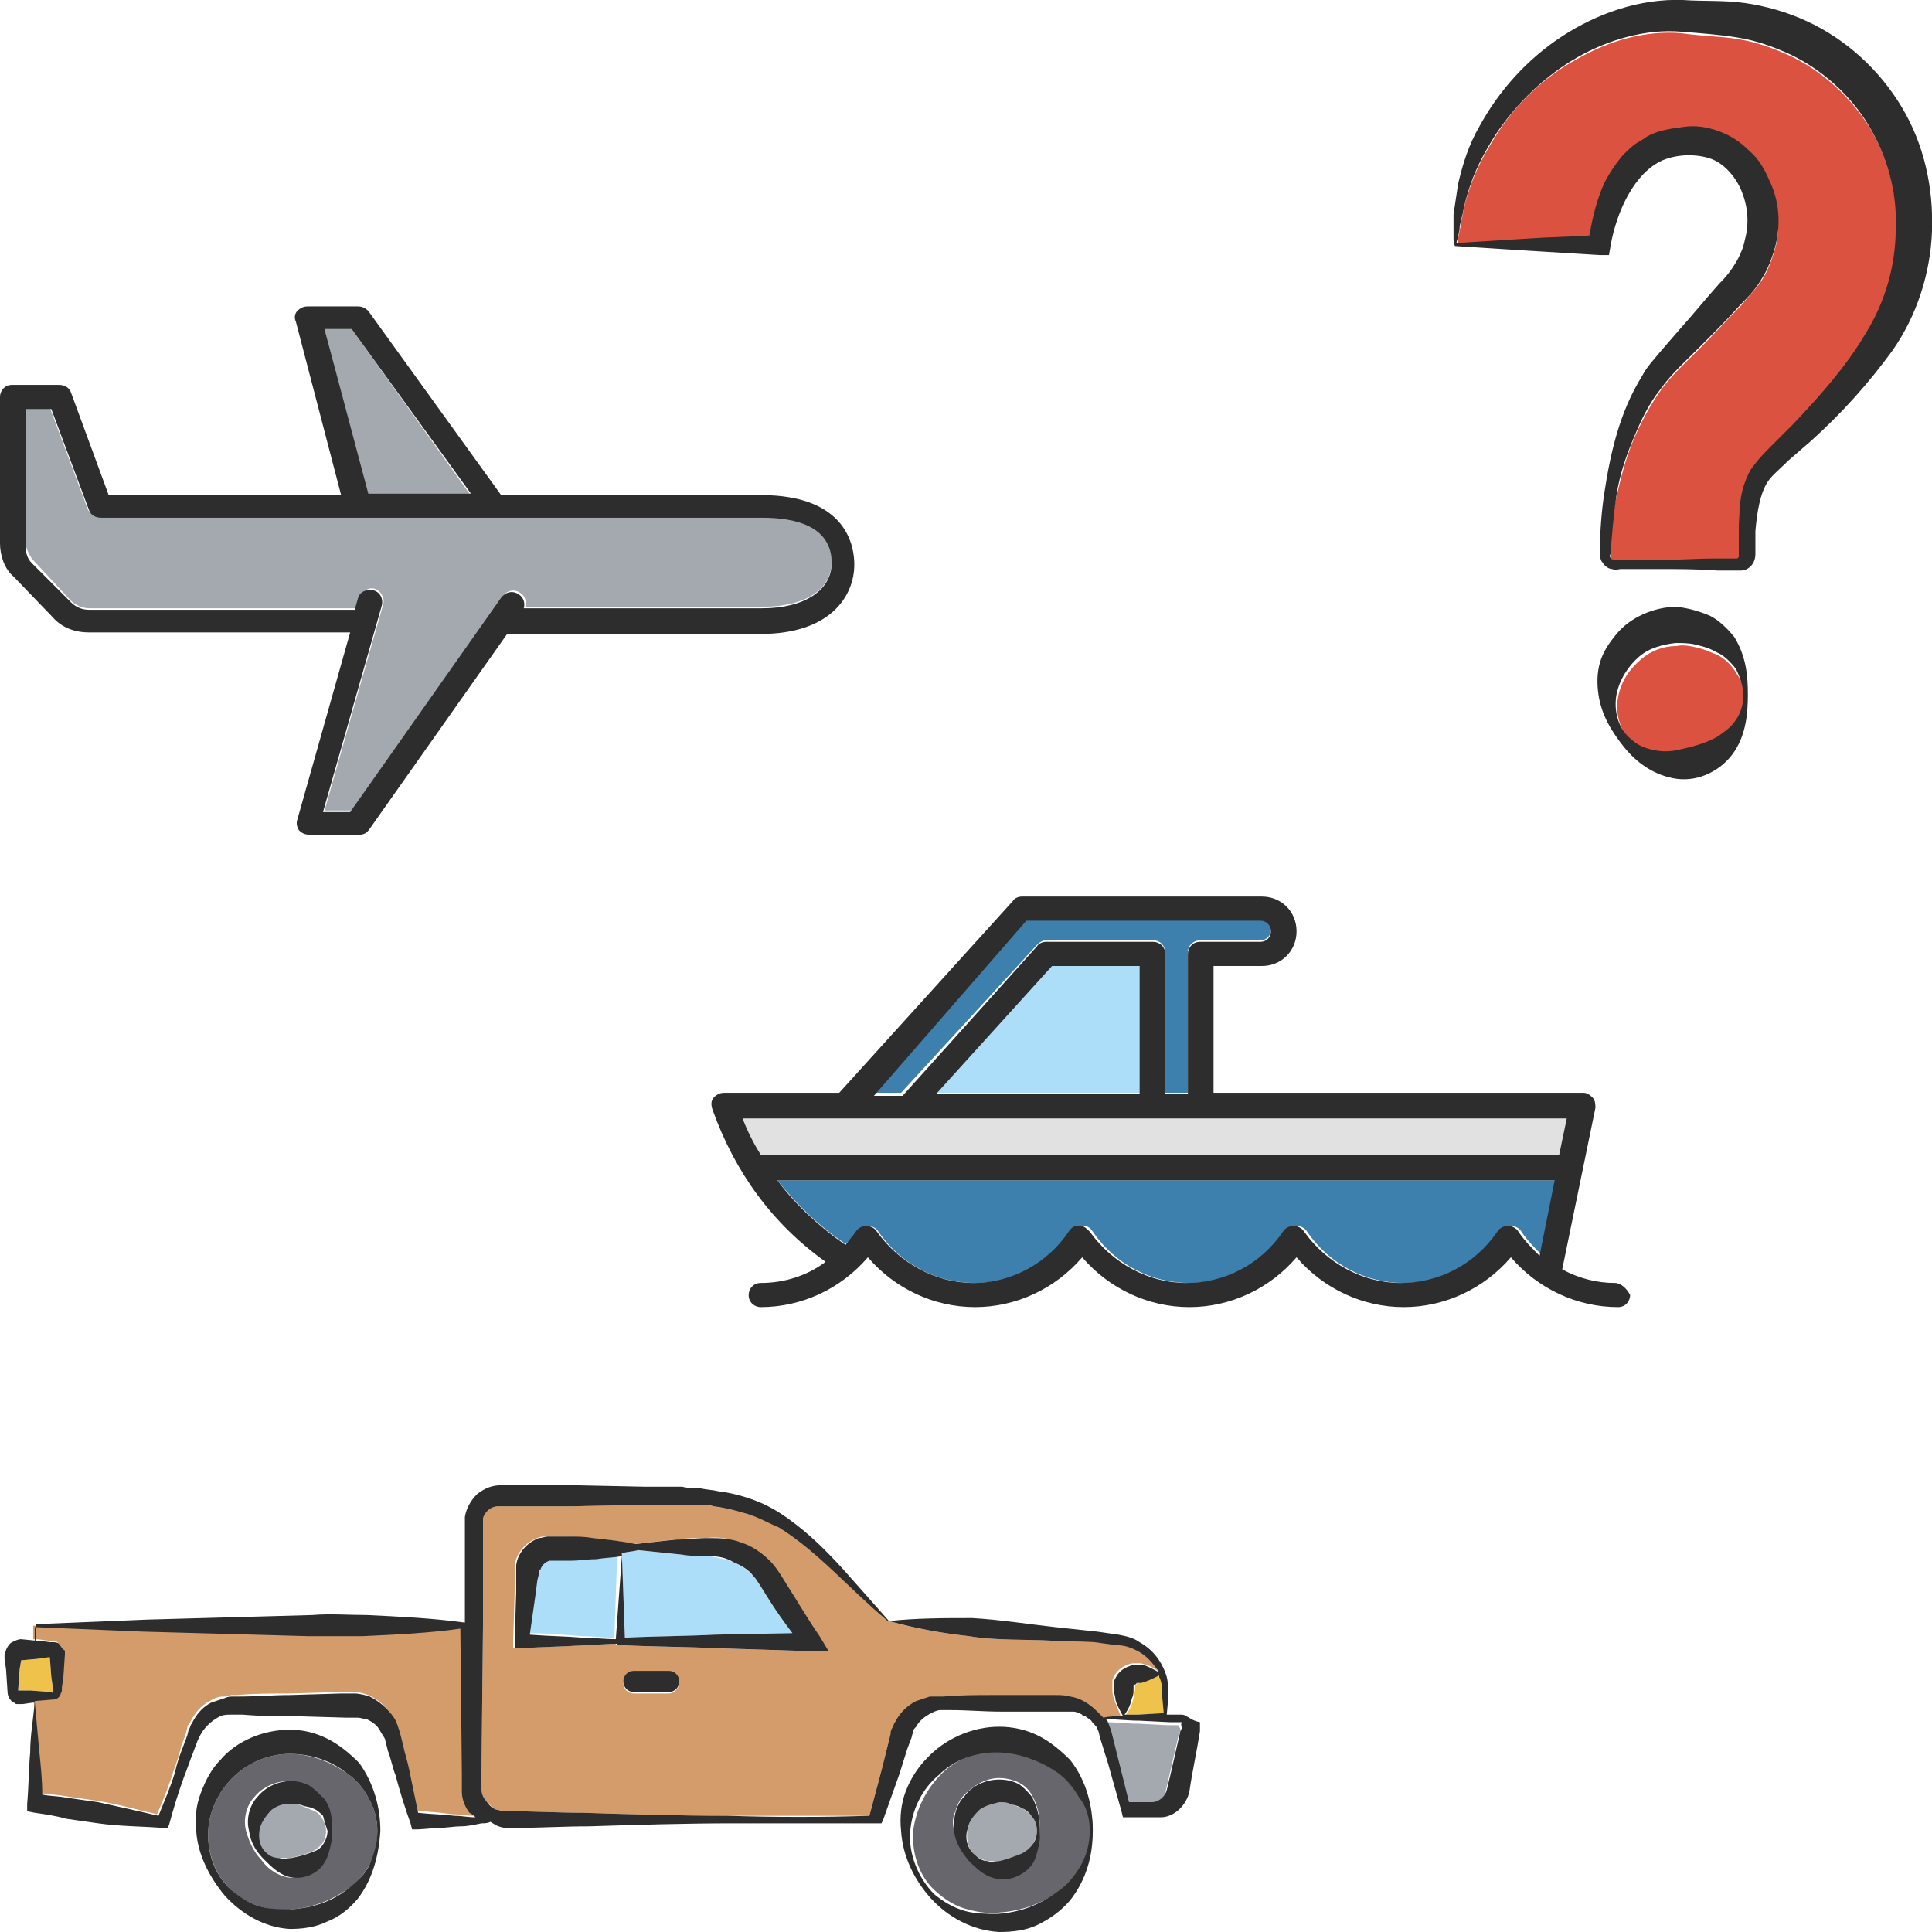 <?xml version="1.0" encoding="utf-8"?>
<!-- Generator: Adobe Illustrator 24.1.2, SVG Export Plug-In . SVG Version: 6.00 Build 0)  -->
<svg version="1.1" id="Layer_1" xmlns="http://www.w3.org/2000/svg" xmlns:xlink="http://www.w3.org/1999/xlink" x="0px" y="0px"
	 viewBox="0 0 128 128" style="enable-background:new 0 0 128 128;" xml:space="preserve">
<style type="text/css">
	.st0{fill:#EFC24C;}
	.st1{fill:#DB5240;}
	.st2{fill:#D39C6A;}
	.st3{fill:#A3A9AE;}
	.st4{fill:#ACDEF9;}
	.st5{fill:#67666D;}
	.st6{fill:#E1E1E1;}
	.st7{fill:#3E80AD;}
	.st8{fill:#2D2D2D;}
</style>
<g>
	<path class="st0" d="M3.5,112.1l0-0.3l-0.1-0.7l-0.1-1.3l-0.1,0l-0.7,0.1L1.4,110l-0.1,0.6L1.2,112l0,0L2,112L3.5,112.1
		C3.5,112.2,3.5,112.2,3.5,112.1z"/>
	<path class="st1" d="M1,112L1,112L1,112L1,112C1.1,112,1.1,112,1,112L1,112z"/>
	<path class="st1" d="M3.3,109.6L3.3,109.6C3.3,109.6,3.3,109.6,3.3,109.6C3.3,109.6,3.3,109.6,3.3,109.6
		C3.3,109.6,3.3,109.6,3.3,109.6L3.3,109.6z"/>
	<path class="st1" d="M1.4,109.6L1.4,109.6C1.4,109.6,1.4,109.6,1.4,109.6C1.4,109.5,1.4,109.6,1.4,109.6z"/>
	<path class="st2" d="M30.7,118.6c0-0.3,0-0.4,0-0.6l0-0.6l-0.1-9.6c-2.2,0.3-4.4,0.4-6.5,0.5c-1.2,0-2.4,0.1-3.6,0l-3.6-0.1
		L9.4,108l-7.2-0.3l0,0.9l0.3,0l0.7,0.1l0.2,0c0.1,0,0.3,0,0.4,0.1c0.1,0.1,0.2,0.2,0.3,0.4c0,0.1,0.1,0.1,0.1,0.2c0,0,0,0.1,0,0.1
		l0,0l-0.1,1.5l-0.1,0.7l0,0.2c0,0,0,0.2-0.1,0.3c-0.1,0.2-0.3,0.3-0.5,0.3l-1.2,0.1c0.2,1.1,0.3,2.2,0.3,3.3c0.1,1,0.1,1.9,0.2,2.9
		c0.6,0.1,1.1,0.1,1.6,0.2c0.7,0.1,1.4,0.2,2.1,0.3c1.3,0.2,2.7,0.6,4,0.9c0.4-0.9,0.8-1.9,1.1-2.9c0.2-0.5,0.4-1.1,0.5-1.6l0.3-0.8
		l0.1-0.4c0-0.1,0.1-0.3,0.2-0.4c0.3-0.6,0.7-1.1,1.3-1.4c0.3-0.2,0.6-0.3,0.9-0.3c0.2,0,0.3,0,0.5-0.1l0.4,0
		c1.1-0.1,2.2-0.1,3.4-0.1l3.4-0.1l0.4,0l0.2,0l0.3,0c0.4,0,0.7,0.1,1,0.2c0.7,0.3,1.2,0.8,1.6,1.4c0.2,0.3,0.3,0.7,0.4,1l0.2,0.8
		c0.1,0.5,0.3,1.1,0.4,1.6c0.2,1,0.4,1.9,0.6,2.9c0.8,0,1.6,0.1,2.4,0.2c0.5,0,0.9,0.1,1.4,0.1c0,0,0,0,0.1,0
		c-0.1-0.1-0.3-0.3-0.4-0.4C30.9,119.6,30.7,119.1,30.7,118.6z"/>
	<path class="st3" d="M4.7,39.8c0.3,0.3,0.8,0.5,1.2,0.5h17.7l0.2-0.7c0.1-0.4,0.6-0.7,1-0.6c0.4,0.1,0.7,0.6,0.6,1l-3.9,13.7h1.8
		l10-14.2c0.3-0.4,0.8-0.5,1.2-0.2c0.3,0.2,0.4,0.6,0.3,0.9h15.7c2.8,0,4.6-1.1,4.6-3c0-2.5-2.5-3-4.6-3H6.6c-0.3,0-0.7-0.2-0.8-0.5
		l-2.5-6.7H1.7v8.9c0,0.4,0.2,0.8,0.4,1.1L4.7,39.8z"/>
	<polygon class="st3" points="31.1,32.7 23.3,21.8 21.5,21.8 24.3,32.7 	"/>
	<path class="st3" d="M67.7,119.8c-0.3-0.1-0.5-0.2-0.8-0.3c-0.2-0.1-0.5-0.1-0.7-0.1c-0.5,0-0.9,0.1-1.3,0.5
		c-0.4,0.3-0.7,0.8-0.8,1.3c-0.1,0.6,0,1.3,0.5,1.7c0.2,0.2,0.5,0.3,0.8,0.4c0.3,0,0.6,0,0.8,0c0.5-0.1,1-0.2,1.5-0.5
		c0.3-0.1,0.5-0.3,0.7-0.6c0.2-0.3,0.3-0.6,0.3-0.9c0-0.3-0.1-0.7-0.3-0.9C68.2,120.1,67.9,119.9,67.7,119.8z"/>
	<path class="st0" d="M75.5,111.5L75.5,111.5l-0.1,0c0,0-0.1,0-0.1,0.1c0,0-0.1,0.1-0.1,0.1c0,0,0,0,0,0.1c0,0,0,0,0,0
		c0,0,0,0,0,0.1c0,0.2-0.1,0.4-0.1,0.6c-0.1,0.4-0.2,0.7-0.5,1.1c0.3,0,0.6,0,0.9,0l1.7-0.1l-0.1-1.1c0-0.5-0.1-0.9-0.2-1.3
		c0-0.1,0-0.1-0.1-0.2c-0.4,0.3-0.8,0.4-1.2,0.5L75.5,111.5z"/>
	<path class="st4" d="M37.7,103.3c-0.3,0-0.6,0-0.8,0l-0.2,0l-0.2,0c-0.1,0-0.1,0-0.2,0c-0.3,0.1-0.5,0.3-0.6,0.6c0,0,0,0.2-0.1,0.3
		l-0.1,0.4l-0.1,0.8l-0.4,2.8c1.2,0,2.3,0.1,3.5,0.2c0.7,0,1.5,0.1,2.2,0.1l0.2-5.7c-0.6,0.1-1.1,0.1-1.7,0.2
		C38.8,103.2,38.3,103.2,37.7,103.3z"/>
	<path class="st3" d="M19.9,119.6c-0.2-0.1-0.5-0.1-0.7-0.1c-0.4,0-0.9,0.1-1.3,0.4c-0.4,0.3-0.7,0.7-0.8,1.3
		c-0.1,0.5,0,1.2,0.5,1.6c0.2,0.2,0.5,0.3,0.8,0.3c0.3,0,0.6,0,0.8,0c0.5-0.1,0.9-0.2,1.4-0.4c0.3-0.1,0.5-0.3,0.7-0.5
		c0.2-0.2,0.3-0.6,0.3-0.9c0-0.3-0.1-0.6-0.3-0.9c-0.2-0.3-0.4-0.4-0.7-0.5C20.4,119.8,20.1,119.7,19.9,119.6z"/>
	<path class="st5" d="M70.2,117.3c-1.2-0.9-2.6-1.4-4-1.3c-1.4,0-2.8,0.5-3.8,1.5c-1,1-1.7,2.3-1.9,3.8c-0.1,1.5,0.4,3.1,1.6,4.1
		c0.6,0.5,1.2,0.9,2,1.1c0.7,0.2,1.5,0.3,2.2,0.2c1.4-0.1,2.8-0.6,4-1.5c0.6-0.5,1.1-1,1.5-1.7c0.4-0.7,0.6-1.5,0.6-2.3
		c0-0.8-0.2-1.6-0.6-2.3C71.3,118.3,70.8,117.8,70.2,117.3z M68.8,122.3c-0.1,0.4-0.2,0.8-0.4,1.1c-0.4,0.7-1.3,1.1-2.2,1
		c-0.9-0.1-1.5-0.7-2-1.2c-0.5-0.6-0.9-1.2-1-2c-0.1-0.4-0.1-0.8,0.1-1.2c0.1-0.4,0.3-0.8,0.6-1.1c0.6-0.6,1.4-1.1,2.3-1.1
		c0.4,0,0.9,0.1,1.3,0.3c0.4,0.2,0.7,0.5,0.9,0.9c0.4,0.7,0.5,1.5,0.5,2.2C68.9,121.6,68.8,122,68.8,122.3z"/>
	<path class="st5" d="M23,117.5c-1.1-0.8-2.5-1.3-3.8-1.3c-1.3,0-2.6,0.5-3.6,1.4c-1,0.9-1.7,2.2-1.8,3.6c-0.1,1.4,0.4,3,1.5,4
		c0.5,0.5,1.2,0.9,1.9,1.1c0.7,0.2,1.4,0.3,2.1,0.2c1.4-0.1,2.7-0.6,3.8-1.4c0.6-0.4,1.1-1,1.4-1.6c0.4-0.7,0.5-1.4,0.5-2.2
		c0-0.8-0.2-1.5-0.6-2.2C24.1,118.5,23.6,117.9,23,117.5z M21.7,122.3c-0.1,0.4-0.2,0.7-0.4,1.1c-0.4,0.7-1.3,1.1-2.1,1
		c-0.8-0.1-1.5-0.6-1.9-1.2c-0.5-0.5-0.8-1.2-1-1.9c-0.1-0.4-0.1-0.8,0-1.2c0.1-0.4,0.3-0.8,0.6-1.1c0.5-0.6,1.4-1,2.2-1
		c0.4,0,0.9,0.1,1.2,0.3c0.4,0.2,0.7,0.5,0.9,0.8c0.4,0.7,0.5,1.4,0.5,2.1C21.8,121.6,21.8,122,21.7,122.3z"/>
	<path class="st6" d="M49.2,74.1c0.3,0.9,0.8,1.7,1.2,2.4h52.9l0.5-2.4H49.2z"/>
	<polygon class="st4" points="75.5,72.4 75.5,64 69.6,64 62,72.4 	"/>
	<path class="st4" d="M50.4,105.1c-0.2-0.3-0.3-0.5-0.5-0.7c-0.4-0.4-0.8-0.7-1.3-0.9c-0.5-0.2-1-0.3-1.6-0.4
		c-0.6,0-1.2-0.1-1.8-0.1l-2.9-0.3c-0.4,0.1-0.7,0.1-1.1,0.2l0.2,5.6c2-0.1,4-0.1,6-0.2l5.1-0.1c-0.5-0.8-1-1.5-1.6-2.3L50.4,105.1z
		"/>
	<path class="st1" d="M118.6,3.7c-1.1-0.5-2.2-0.9-3.4-1.1c-1.1-0.2-2.5-0.2-3.8-0.4c-2.4-0.2-4.8,0.5-6.9,1.7
		c-2.2,1.2-4.1,3-5.4,5.1c-0.7,1.1-1.3,2.2-1.7,3.4c-0.2,0.6-0.4,1.2-0.5,1.9c-0.1,0.3-0.1,0.6-0.2,1l-0.1,0.5c0,0.1,0,0.2-0.1,0.4
		l4.8-0.3c1.4-0.1,2.7-0.2,4-0.2c0.2-1.2,0.5-2.4,1-3.5c0.3-0.7,0.7-1.3,1.2-1.8c0.3-0.3,0.5-0.6,0.9-0.8l0.5-0.3
		c0.2-0.1,0.3-0.2,0.5-0.3c0.7-0.3,1.5-0.5,2.2-0.5c0.8-0.1,1.6,0,2.3,0.3c0.8,0.3,1.5,0.7,2,1.3c0.6,0.6,1,1.2,1.3,1.9
		c0.6,1.4,0.8,3.1,0.4,4.5c-0.2,0.7-0.5,1.5-0.9,2.1c-0.4,0.6-1,1.2-1.4,1.7c-0.9,0.9-1.8,1.9-2.7,2.8c-0.9,0.9-1.9,1.8-2.6,2.8
		c-0.7,1-1.3,2.1-1.8,3.3c-0.5,1.2-0.8,2.4-1.1,3.7c-0.3,1.3-0.4,2.6-0.4,3.9c0,0.2,0.1,0.3,0.2,0.4c0,0,0.2,0,0.4,0l0.5,0l2,0
		c1.3,0,2.6,0,3.9-0.1l1,0c0.1,0,0.4,0,0.4,0c0.1,0,0.1,0,0.1-0.1c0,0,0-0.1,0-0.1l0-0.5c0-0.3,0-0.7,0-1c0-1.4,0-2.8,0.8-4.2
		c0.4-0.7,0.9-1.1,1.4-1.6l1.4-1.4c1.8-1.9,3.5-3.8,4.8-6c1.3-2.1,2-4.4,2.1-6.9c0-2.4-0.6-4.8-1.8-6.8
		C122.6,6.4,120.7,4.7,118.6,3.7z"/>
	<path class="st1" d="M113.8,43.4c-0.5-0.2-0.9-0.4-1.4-0.5c-0.4-0.1-0.9-0.2-1.3-0.1c-0.9,0-1.7,0.3-2.4,0.9
		c-0.7,0.6-1.3,1.4-1.5,2.5c-0.2,1,0.1,2.3,1,3c0.4,0.4,0.9,0.6,1.5,0.7c0.5,0.1,1,0,1.5,0c0.9-0.2,1.8-0.4,2.7-0.9
		c0.5-0.2,0.9-0.6,1.2-1.1c0.3-0.5,0.5-1.1,0.5-1.6c0-0.6-0.2-1.2-0.5-1.6C114.7,44,114.2,43.6,113.8,43.4z"/>
	<path class="st7" d="M56,82.4C56,82.4,56,82.5,56,82.4c0.3-0.2,0.6-0.5,0.8-0.8c0.3-0.5,1.1-0.5,1.4,0c1.5,2.2,3.9,3.4,6.4,3.4
		c2.5,0,4.9-1.3,6.4-3.4c0.2-0.2,0.4-0.4,0.7-0.4c0.3,0,0.5,0.1,0.7,0.4c1.5,2.2,3.9,3.4,6.4,3.4c2.5,0,4.9-1.3,6.4-3.4
		c0.3-0.5,1.1-0.5,1.4,0c1.5,2.2,3.9,3.4,6.4,3.4c2.5,0,4.9-1.3,6.4-3.4c0.3-0.5,1.1-0.5,1.4,0c0.4,0.6,0.9,1.1,1.4,1.6l1-5H51.5
		C52.8,79.8,54.2,81.2,56,82.4z"/>
	<path class="st7" d="M68.7,62.6c0.2-0.2,0.4-0.3,0.6-0.3h7.1c0.5,0,0.8,0.4,0.8,0.8v9.3h1.5v-9.3c0-0.5,0.4-0.8,0.8-0.8h4
		c0.4,0,0.7-0.3,0.7-0.7c0-0.4-0.3-0.7-0.7-0.7H68L57.8,72.4h1.9L68.7,62.6z"/>
	<path class="st3" d="M77.9,114.3l-0.5,0l-2-0.1c-0.7,0-1.4-0.1-2.2-0.1c0,0.1,0.1,0.1,0.1,0.2c0.1,0.2,0.1,0.3,0.2,0.5l0.1,0.4
		l0.4,1.6l0.7,2.8l1.5,0c0.4,0,0.9-0.3,1-0.8c0.3-1.3,0.6-2.6,0.9-3.9l0.1-0.2c0,0,0-0.1,0-0.1c0-0.1,0-0.1-0.1-0.2
		C78.1,114.3,78.1,114.3,77.9,114.3z"/>
	<path class="st2" d="M73.8,112.5c-0.1-0.2-0.1-0.4-0.1-0.6c0,0,0-0.1,0-0.2c0-0.1,0-0.2,0-0.3c0-0.2,0.1-0.3,0.2-0.5
		c0.2-0.3,0.5-0.5,0.8-0.6c0.2-0.1,0.3-0.1,0.5-0.1l0.1,0l0.1,0l0.2,0c0.4,0.1,0.7,0.2,1.1,0.5c-0.3-0.7-0.9-1.2-1.6-1.5
		c-0.4-0.2-0.8-0.3-1.2-0.3l-1.4-0.1l-2.8-0.1c-1.9-0.1-3.7,0-5.5-0.3c-1.8-0.2-3.6-0.5-5.3-1c0,0,0,0,0,0c0,0-0.1,0-0.1,0l0,0
		c0,0,0,0-0.1-0.1c0,0,0,0,0,0c-2.4-2-4.4-4.5-7.1-6.1c-0.7-0.4-1.4-0.7-2.1-0.9c-0.7-0.2-1.5-0.4-2.2-0.5c-0.4-0.1-0.8-0.1-1.1-0.1
		l-1.2,0l-2.4,0l-4.8,0.1l-4.8,0c-0.5,0-0.9,0.4-1,0.8c0,0.1,0,0.1,0,0.2c0,0.1,0,0.2,0,0.3l0,0.6l0,1.2c0,1.6,0,3.2,0,4.8l-0.1,9.6
		l0,0.6c0,0.2,0,0.4,0,0.6c0,0.3,0.1,0.6,0.3,0.8c0.2,0.2,0.4,0.5,0.7,0.6c0.1,0.1,0.3,0.1,0.4,0.1c0.2,0,0.3,0,0.5,0
		c1.6,0,3.2,0.1,4.8,0.1c3.2,0.1,6.4,0.2,9.6,0.2c3.1,0,6.2,0,9.4,0l0.8-3l0.4-1.6L59,115c0-0.1,0.1-0.3,0.1-0.4
		c0.1-0.2,0.1-0.3,0.2-0.4c0.3-0.6,0.8-1.1,1.4-1.4c0.3-0.2,0.6-0.3,0.9-0.3c0.2,0,0.3,0,0.5,0l0.4,0c1.1,0,2.2-0.1,3.3-0.1
		c1.1,0,2.2,0,3.3,0l0.8,0c0.2,0,0.6,0,1,0.1c0.7,0.1,1.3,0.5,1.8,1c0.1,0.1,0.2,0.2,0.3,0.4c0.4,0,0.9,0,1.3-0.1
		C74.1,113.3,73.9,112.9,73.8,112.5z M44.3,112.2H42c-0.4,0-0.7-0.3-0.7-0.7c0-0.4,0.3-0.7,0.7-0.7h2.3c0.4,0,0.7,0.3,0.7,0.7
		C45,111.8,44.7,112.2,44.3,112.2z M53.7,109.4l-6.3-0.2c-2.1-0.1-4.2-0.1-6.3-0.2l-0.3,0l0-0.1c-0.7,0-1.5,0.1-2.2,0.1
		c-1.4,0.1-2.7,0.1-4.1,0.2l-0.5,0l0-0.5l0.1-3.3l0-0.8l0-0.4c0-0.1,0-0.3,0-0.5c0.1-0.8,0.7-1.5,1.5-1.8c0.2-0.1,0.4-0.1,0.6-0.1
		l0.2,0l0.1,0l0.2,0c0.3,0,0.6,0,0.8,0c0.6,0,1.1,0.1,1.7,0.1c0.9,0.1,1.9,0.2,2.8,0.4c0.9-0.1,1.8-0.2,2.7-0.3
		c0.7-0.1,1.4-0.1,2.1-0.1c0.7-0.1,1.5,0,2.2,0.3c0.7,0.2,1.4,0.7,1.9,1.2c0.3,0.3,0.5,0.6,0.7,0.9l0.5,0.8c0.7,1.1,1.3,2.2,2,3.3
		l0.6,1L53.7,109.4z"/>
	<path class="st8" d="M119.7,1.4c-1.3-0.6-2.7-1-4.1-1.2c-1.5-0.2-2.7-0.1-4.1-0.2c-2.9-0.1-5.7,0.9-8,2.4c-2.3,1.5-4.2,3.6-5.5,6
		c-0.7,1.2-1.1,2.5-1.4,3.8c-0.1,0.7-0.2,1.3-0.3,2c0,0.3,0,0.7,0,1l0,0.5c0,0.2,0,0.4,0.1,0.6l4.7,0.3c1.6,0.1,3.2,0.2,4.9,0.3
		l0.6,0l0.1-0.6c0.4-2.3,1.6-4.9,3.5-5.7c1-0.4,2.2-0.4,3.1-0.1c0.9,0.3,1.7,1.2,2.1,2.2c0.4,1,0.5,2.1,0.2,3.2
		c-0.1,0.5-0.3,1-0.6,1.5c-0.3,0.5-0.6,0.9-1.1,1.4c-0.9,1-1.7,2-2.6,3l-1.3,1.5c-0.4,0.5-0.9,1-1.2,1.6c-1.5,2.4-2.1,5.1-2.5,7.7
		c-0.2,1.3-0.3,2.6-0.3,4c0,0.2,0,0.5,0.2,0.7c0.1,0.2,0.4,0.4,0.6,0.4c0.3,0.1,0.4,0,0.6,0l0.5,0l2,0c1.3,0,2.6,0,3.9,0.1l1,0
		c0.2,0,0.3,0,0.5,0c0.3,0,0.5-0.1,0.7-0.3c0.2-0.2,0.3-0.5,0.3-0.8l0-0.5c0-0.3,0-0.6,0-1c0.1-1.2,0.3-2.6,0.9-3.4
		c0.3-0.4,0.8-0.8,1.3-1.3l1.5-1.3c2-1.8,3.8-3.8,5.4-6c1.6-2.3,2.5-5.1,2.6-7.9c0.1-2.8-0.5-5.7-2-8.2
		C124.5,4.6,122.3,2.6,119.7,1.4z M123.6,22.1c-1.3,2.2-3,4.1-4.8,6l-1.4,1.4c-0.5,0.5-0.9,0.9-1.4,1.6c-0.8,1.4-0.8,2.8-0.8,4.2
		c0,0.3,0,0.7,0,1l0,0.5c0,0,0,0.1,0,0.1c0,0-0.1,0.1-0.1,0.1c-0.1,0-0.3,0-0.4,0l-1,0c-1.3,0-2.6,0.1-3.9,0.1l-2,0l-0.5,0
		c-0.2,0-0.4,0-0.4,0c-0.2-0.1-0.3-0.2-0.2-0.4c0.1-1.3,0.2-2.6,0.4-3.9c0.2-1.3,0.6-2.5,1.1-3.7c0.5-1.2,1-2.3,1.8-3.3
		c0.7-1,1.7-1.9,2.6-2.8c0.9-0.9,1.8-1.8,2.7-2.8c0.4-0.4,1-1,1.4-1.7c0.4-0.6,0.7-1.4,0.9-2.1c0.4-1.5,0.3-3.1-0.4-4.5
		c-0.3-0.7-0.7-1.4-1.3-1.9c-0.6-0.6-1.2-1-2-1.3c-0.8-0.3-1.6-0.4-2.3-0.3c-0.8,0.1-1.5,0.2-2.2,0.5c-0.2,0.1-0.4,0.2-0.5,0.3
		l-0.5,0.3c-0.3,0.2-0.6,0.5-0.9,0.8c-0.5,0.6-0.9,1.2-1.2,1.8c-0.5,1.1-0.8,2.3-1,3.5c-1.3,0.1-2.6,0.1-4,0.2l-4.8,0.3
		c0-0.2,0.1-0.3,0.1-0.4l0.1-0.5c0-0.3,0.1-0.6,0.2-1c0.1-0.6,0.3-1.3,0.5-1.9c0.4-1.2,1-2.3,1.7-3.4c1.4-2.1,3.3-3.9,5.4-5.1
		c2.1-1.2,4.6-1.9,6.9-1.7c1.3,0.1,2.6,0.2,3.8,0.4c1.2,0.2,2.3,0.6,3.4,1.1c2.1,1,4,2.7,5.2,4.7c1.2,2,1.9,4.4,1.8,6.8
		C125.6,17.6,124.9,20,123.6,22.1z"/>
	<path class="st8" d="M113.3,40.8c-0.7-0.3-1.4-0.5-2.2-0.6c-1.5,0-3.1,0.7-4,1.8c-0.5,0.6-0.9,1.2-1.1,1.9
		c-0.2,0.7-0.2,1.4-0.1,2.1c0.2,1.4,0.9,2.5,1.7,3.5c0.8,1,2,1.9,3.5,2.1c1.5,0.2,3-0.6,3.8-1.8c0.8-1.2,0.9-2.6,0.9-3.8
		c0-1.2-0.1-2.5-0.9-3.8C114.5,41.7,113.9,41.1,113.3,40.8z M115.5,46.1c0,0.6-0.2,1.2-0.5,1.6c-0.3,0.5-0.8,0.8-1.2,1.1
		c-0.9,0.5-1.8,0.7-2.7,0.9c-0.5,0.1-1,0.1-1.5,0c-0.5-0.1-1.1-0.3-1.5-0.7c-0.9-0.7-1.2-1.9-1-3c0.2-1,0.8-1.9,1.5-2.5
		c0.7-0.6,1.6-0.8,2.4-0.9c0.4,0,0.9,0,1.3,0.1c0.4,0.1,0.9,0.2,1.4,0.5c0.5,0.2,0.9,0.6,1.3,1.1C115.3,44.9,115.5,45.5,115.5,46.1z
		"/>
	<path class="st8" d="M21.7,115.2c-0.8-0.4-1.6-0.6-2.5-0.6c-1.7,0-3.5,0.7-4.6,2c-0.6,0.6-1,1.4-1.3,2.2c-0.3,0.8-0.4,1.6-0.3,2.5
		c0.1,1.6,0.9,3.1,1.9,4.3c1.1,1.2,2.6,2.1,4.3,2.2c0.8,0,1.7-0.1,2.5-0.5c0.8-0.3,1.5-0.9,2-1.5c1-1.3,1.4-2.9,1.5-4.5
		c0-1.5-0.4-3.1-1.4-4.5C23.2,116.2,22.5,115.6,21.7,115.2z M25,121.3c0,0.8-0.2,1.5-0.5,2.2c-0.3,0.7-0.9,1.2-1.4,1.6
		c-1.1,0.9-2.4,1.3-3.8,1.4c-0.7,0-1.4,0-2.1-0.2c-0.7-0.2-1.3-0.6-1.9-1.1c-1.1-1-1.6-2.5-1.5-4c0.1-1.4,0.8-2.7,1.8-3.6
		c1-0.9,2.3-1.4,3.6-1.4c1.3,0,2.7,0.4,3.8,1.3c0.6,0.4,1.1,1,1.4,1.6C24.8,119.8,25,120.5,25,121.3z"/>
	<path class="st8" d="M20.5,118.3c-0.4-0.2-0.8-0.3-1.2-0.3c-0.9,0-1.7,0.4-2.2,1c-0.3,0.3-0.5,0.7-0.6,1.1c-0.1,0.4-0.1,0.8,0,1.2
		c0.1,0.8,0.5,1.4,1,1.9c0.5,0.5,1.1,1.1,1.9,1.2c0.8,0.1,1.7-0.3,2.1-1c0.2-0.3,0.3-0.7,0.4-1.1c0.1-0.4,0.1-0.7,0.1-1
		c0-0.7,0-1.4-0.5-2.1C21.1,118.8,20.8,118.5,20.5,118.3z M21.7,121.3c0,0.3-0.1,0.6-0.3,0.9c-0.2,0.3-0.4,0.4-0.7,0.5
		c-0.5,0.2-0.9,0.3-1.4,0.4c-0.2,0-0.5,0.1-0.8,0c-0.3,0-0.6-0.1-0.8-0.3c-0.5-0.4-0.6-1-0.5-1.6c0.1-0.5,0.5-1,0.8-1.3
		c0.4-0.3,0.8-0.4,1.3-0.4c0.2,0,0.4,0,0.7,0.1c0.2,0.1,0.5,0.1,0.7,0.2c0.3,0.1,0.5,0.3,0.7,0.5C21.5,120.7,21.6,121,21.7,121.3z"
		/>
	<path class="st8" d="M67.5,118.2c-0.4-0.2-0.8-0.3-1.3-0.3c-0.9,0-1.8,0.4-2.3,1.1c-0.3,0.3-0.5,0.7-0.6,1.1
		c-0.1,0.4-0.1,0.8-0.1,1.2c0.1,0.8,0.5,1.4,1,2c0.5,0.5,1.1,1.1,2,1.2c0.8,0.1,1.7-0.3,2.2-1c0.2-0.3,0.3-0.7,0.4-1.1
		c0.1-0.4,0.1-0.7,0.1-1.1c0-0.7-0.1-1.4-0.5-2.2C68.2,118.8,67.8,118.4,67.5,118.2z M68.7,121.3c0,0.3-0.1,0.7-0.3,0.9
		c-0.2,0.3-0.5,0.5-0.7,0.6c-0.5,0.2-1,0.4-1.5,0.5c-0.3,0-0.5,0.1-0.8,0c-0.3,0-0.6-0.2-0.8-0.4c-0.5-0.4-0.7-1.1-0.5-1.7
		c0.1-0.6,0.5-1,0.8-1.3c0.4-0.3,0.9-0.4,1.3-0.5c0.2,0,0.5,0,0.7,0.1c0.2,0.1,0.5,0.1,0.8,0.3c0.3,0.1,0.5,0.3,0.7,0.6
		C68.6,120.6,68.7,121,68.7,121.3z"/>
	<path class="st8" d="M68.8,115c-0.8-0.4-1.7-0.6-2.6-0.6c-1.8,0-3.6,0.8-4.8,2.1c-0.6,0.6-1.1,1.4-1.4,2.2
		c-0.3,0.8-0.4,1.7-0.3,2.6c0.1,1.7,0.9,3.3,2,4.5c1.1,1.2,2.7,2.1,4.5,2.2c0.9,0,1.8-0.1,2.6-0.5c0.8-0.4,1.5-0.9,2.1-1.6
		c1.1-1.4,1.5-3,1.5-4.6c0-1.6-0.4-3.3-1.5-4.7C70.3,116,69.6,115.4,68.8,115z M72.2,121.3c0,0.8-0.2,1.6-0.6,2.3
		c-0.4,0.7-0.9,1.3-1.5,1.7c-1.2,0.9-2.5,1.4-4,1.5c-0.7,0-1.5,0-2.2-0.2c-0.7-0.2-1.4-0.6-2-1.1c-1.1-1.1-1.7-2.7-1.6-4.1
		c0.1-1.5,0.8-2.9,1.9-3.8c1-1,2.4-1.5,3.8-1.5c1.4,0,2.8,0.5,4,1.3c0.6,0.4,1.1,1,1.5,1.7C72,119.7,72.2,120.5,72.2,121.3z"/>
	<path class="st8" d="M52.2,105.1l-0.5-0.8c-0.2-0.3-0.4-0.6-0.7-0.9c-0.5-0.5-1.2-1-1.9-1.2c-0.7-0.3-1.5-0.3-2.2-0.3
		c-0.7,0-1.4,0.1-2.1,0.1c-0.9,0.1-1.9,0.2-2.7,0.3c-0.9-0.2-1.9-0.3-2.8-0.4c-0.6-0.1-1.1-0.1-1.7-0.1c-0.3,0-0.6,0-0.8,0l-0.2,0
		l-0.1,0l-0.2,0c-0.2,0-0.4,0.1-0.6,0.1c-0.8,0.3-1.4,1-1.5,1.8c0,0.2,0,0.3,0,0.5l0,0.4l0,0.8l-0.1,3.3l0,0.5l0.5,0
		c1.4-0.1,2.7-0.1,4.1-0.2c0.7,0,1.5-0.1,2.2-0.1l0,0.1l0.3,0c2.1,0.1,4.2,0.1,6.3,0.2l6.3,0.2l1.1,0l-0.6-1
		C53.6,107.4,52.9,106.2,52.2,105.1z M40.8,108.6c-0.7,0-1.5-0.1-2.2-0.1c-1.2-0.1-2.3-0.1-3.5-0.2l0.4-2.8l0.1-0.8l0.1-0.4
		c0-0.1,0-0.3,0.1-0.3c0.1-0.3,0.3-0.5,0.6-0.6c0.1,0,0.1,0,0.2,0l0.2,0l0.2,0c0.3,0,0.6,0,0.8,0c0.6,0,1.1-0.1,1.7-0.1
		c0.6-0.1,1.1-0.1,1.7-0.2L40.8,108.6z M47.4,108.3c-2,0.1-4,0.1-6,0.2l-0.2-5.6c0.4-0.1,0.7-0.1,1.1-0.2l2.9,0.3
		c0.6,0.1,1.2,0.1,1.8,0.1c0.6,0,1.1,0.1,1.6,0.4c0.5,0.2,1,0.5,1.3,0.9c0.2,0.2,0.3,0.4,0.5,0.7l0.5,0.8c0.5,0.8,1,1.5,1.6,2.3
		L47.4,108.3z"/>
	<path class="st8" d="M44.3,110.7H42c-0.4,0-0.7,0.3-0.7,0.7c0,0.4,0.3,0.7,0.7,0.7h2.3c0.4,0,0.7-0.3,0.7-0.7
		C45,111,44.7,110.7,44.3,110.7z"/>
	<path class="st8" d="M78.6,113.7c-0.1-0.1-0.3-0.1-0.4-0.1c-0.2,0-0.2,0-0.3,0l-0.5,0l-0.1,0l0.1-1.1c0-0.5,0-1-0.1-1.4
		c-0.3-1-0.9-1.8-1.8-2.3c-0.4-0.3-0.9-0.4-1.4-0.5l-1.4-0.2l-2.8-0.3c-1.8-0.2-3.7-0.5-5.5-0.6c-1.8,0-3.7,0-5.5,0.2l-1.5-1.7
		l-1.6-1.8c-1.1-1.2-2.2-2.3-3.6-3.3c-0.7-0.5-1.4-0.9-2.2-1.2c-0.8-0.3-1.6-0.5-2.4-0.6c-0.4-0.1-0.8-0.1-1.2-0.2
		c-0.4,0-0.8,0-1.2-0.1l-2.4,0l-4.8-0.1l-4.8,0c-0.6,0-1.1,0.2-1.6,0.6c-0.4,0.4-0.7,0.9-0.8,1.5c0,0.1,0,0.3,0,0.4
		c0,0.1,0,0.2,0,0.3l0,0.6l0,1.2c0,1.5,0,3,0,4.5c-2.2-0.3-4.4-0.4-6.5-0.5c-1.2,0-2.4-0.1-3.6,0l-3.6,0.1l-7.3,0.2l-7.3,0.3l-0.1,0
		l0,0.1l0,1l-1-0.1c-0.2,0-0.4,0.1-0.6,0.2c-0.2,0.1-0.3,0.3-0.4,0.5c0,0.1-0.1,0.2-0.1,0.3c0,0.1,0,0.1,0,0.1l0,0l0,0.2l0.1,0.7
		l0.1,1.5c0,0,0,0.2,0.1,0.4c0.1,0.1,0.2,0.3,0.3,0.3c0.1,0,0.1,0.1,0.2,0.1c0,0,0.1,0,0.1,0l0.1,0l0,0l0.2,0l0.7-0.1l0.1,0
		c-0.1,1.1-0.3,2.2-0.3,3.3c-0.1,1.1-0.1,2.3-0.2,3.4l0,0.5l0.5,0.1c0.7,0.1,1.4,0.2,2.1,0.4c0.7,0.1,1.4,0.2,2.1,0.3
		c1.4,0.2,2.9,0.2,4.3,0.3l0.3,0l0.1-0.2c0.3-1.1,0.6-2.1,1-3.2c0.2-0.5,0.4-1.1,0.6-1.6l0.3-0.8l0.2-0.4c0.1-0.1,0.1-0.2,0.2-0.3
		c0.3-0.4,0.7-0.7,1.1-0.9c0.2-0.1,0.5-0.1,0.7-0.1c0.1,0,0.2,0,0.4,0l0.4,0c1.1,0.1,2.2,0.1,3.4,0.1l3.4,0.1l0.4,0l0.2,0l0.2,0
		c0.2,0,0.4,0.1,0.6,0.1c0.4,0.2,0.7,0.4,0.9,0.8c0.1,0.2,0.2,0.3,0.3,0.5l0.2,0.8c0.2,0.5,0.3,1.1,0.5,1.6c0.3,1.1,0.6,2.1,1,3.2
		l0.1,0.4l0.4,0l1.4-0.1c0.5,0,1-0.1,1.4-0.1c0.5,0,0.9-0.1,1.4-0.2c0.2,0,0.4,0,0.6-0.1c0.1,0.1,0.2,0.1,0.3,0.2
		c0.2,0.1,0.5,0.2,0.7,0.2c0.2,0,0.5,0,0.7,0c1.6,0,3.2-0.1,4.8-0.1c3.2-0.1,6.4-0.2,9.6-0.2c3.2,0,6.4,0,9.6,0l0.2,0l0.1-0.2
		l1.1-3.1l0.5-1.6l0.3-0.8c0-0.1,0.1-0.3,0.1-0.4c0-0.1,0.1-0.2,0.2-0.3c0.2-0.4,0.6-0.7,1-0.9c0.2-0.1,0.4-0.2,0.6-0.2
		c0.1,0,0.2,0,0.3,0l0.4,0c1.1,0,2.2,0.1,3.3,0.1c1.1,0,2.2,0,3.3,0c0.5,0,1.2,0,1.5,0c0.2,0,0.4,0.1,0.6,0.2c0,0,0,0,0,0
		c0,0,0,0.1,0.1,0.1c0,0,0.1,0,0.1,0c0.1,0.1,0.3,0.2,0.4,0.3c0.1,0.2,0.3,0.3,0.4,0.5c0,0.1,0.1,0.2,0.1,0.3l0.1,0.4l0.5,1.6
		l0.9,3.2l0.1,0.4l0.4,0l2.1,0c0.9,0,1.7-0.8,1.9-1.7c0.2-1.4,0.5-2.7,0.7-4l0-0.2c0-0.1,0-0.3,0-0.4C79,114,78.8,113.8,78.6,113.7z
		 M76.8,111.1c0.2,0.4,0.2,0.8,0.2,1.3l0.1,1.1l-1.7,0.1c-0.3,0-0.6,0-0.9,0c0.3-0.4,0.4-0.7,0.5-1.1c0.1-0.2,0.1-0.4,0.1-0.6
		c0-0.1,0-0.1,0-0.1c0,0,0,0,0,0c0,0,0,0,0-0.1c0,0,0.1-0.1,0.1-0.1c0,0,0.1,0,0.1-0.1l0,0l0.1,0l0.2,0c0.4-0.1,0.8-0.3,1.2-0.5
		C76.8,111,76.8,111.1,76.8,111.1z M1.4,109.6C1.4,109.6,1.4,109.5,1.4,109.6C1.4,109.6,1.4,109.6,1.4,109.6L1.4,109.6z M1,112
		L1,112L1,112L1,112C1.1,112,1.1,112,1,112L1,112z M2,112L1.2,112l0,0l0.1-1.4l0.1-0.6l1.1-0.1l0.7-0.1l0.1,0l0.1,1.3l0.1,0.7l0,0.3
		c0,0,0,0.1-0.1,0L2,112z M3.3,109.6C3.3,109.6,3.3,109.6,3.3,109.6L3.3,109.6L3.3,109.6C3.3,109.6,3.3,109.6,3.3,109.6
		C3.3,109.6,3.3,109.6,3.3,109.6z M31.5,120.4c-0.5,0-0.9-0.1-1.4-0.1c-0.8-0.1-1.6-0.1-2.4-0.2c-0.2-1-0.4-1.9-0.6-2.9
		c-0.1-0.5-0.3-1.1-0.4-1.6l-0.2-0.8c-0.1-0.3-0.2-0.7-0.4-1c-0.4-0.6-1-1.1-1.6-1.4c-0.3-0.1-0.7-0.2-1-0.2l-0.3,0l-0.2,0l-0.4,0
		l-3.4,0.1c-1.1,0-2.2,0.1-3.4,0.1l-0.4,0c-0.1,0-0.3,0-0.5,0.1c-0.3,0.1-0.6,0.2-0.9,0.3c-0.6,0.3-1,0.8-1.3,1.4
		c-0.1,0.1-0.1,0.3-0.2,0.4l-0.1,0.4l-0.3,0.8c-0.2,0.5-0.4,1.1-0.5,1.6c-0.3,1-0.7,1.9-1.1,2.9c-1.3-0.3-2.6-0.6-4-0.9
		c-0.7-0.1-1.4-0.2-2.1-0.3c-0.5-0.1-1.1-0.1-1.6-0.2c0-1-0.1-1.9-0.2-2.9c-0.1-1.1-0.2-2.2-0.3-3.3l1.2-0.1c0.2,0,0.4-0.1,0.5-0.3
		c0-0.1,0.1-0.2,0.1-0.3l0-0.2l0.1-0.7l0.1-1.5l0,0c0,0,0-0.1,0-0.1c0-0.1,0-0.2-0.1-0.2c-0.1-0.1-0.2-0.3-0.3-0.4
		c-0.1-0.1-0.3-0.1-0.4-0.1l-0.2,0l-0.7-0.1l-0.3,0l0-0.9l7.2,0.3l7.3,0.2l3.6,0.1c1.2,0,2.4,0,3.6,0c2.2-0.1,4.4-0.2,6.5-0.5
		l0.1,9.6l0,0.6c0,0.2,0,0.4,0,0.6c0,0.5,0.2,1,0.5,1.4C31.3,120.2,31.4,120.3,31.5,120.4C31.6,120.5,31.5,120.4,31.5,120.4z
		 M72.7,113.4c-0.5-0.5-1.1-0.9-1.8-1c-0.3-0.1-0.7-0.1-1-0.1l-0.8,0c-1.1,0-2.2,0-3.3,0c-1.1,0-2.2,0-3.3,0.1l-0.4,0
		c-0.2,0-0.3,0-0.5,0c-0.3,0.1-0.6,0.2-0.9,0.3c-0.6,0.3-1.1,0.8-1.4,1.4c-0.1,0.1-0.1,0.3-0.2,0.4c-0.1,0.2-0.1,0.3-0.1,0.4
		l-0.2,0.8l-0.4,1.6l-0.8,3c-3.1,0.1-6.2,0.1-9.4,0c-3.2,0-6.4-0.1-9.6-0.2c-1.6,0-3.2-0.1-4.8-0.1c-0.2,0-0.3,0-0.5,0
		c-0.1,0-0.3-0.1-0.4-0.1c-0.3-0.1-0.5-0.3-0.7-0.6c-0.2-0.2-0.3-0.5-0.3-0.8c0-0.1,0-0.4,0-0.6l0-0.6l0.1-9.6c0-1.6,0-3.2,0-4.8
		l0-1.2l0-0.6c0-0.1,0-0.2,0-0.3c0-0.1,0-0.1,0-0.2c0.1-0.4,0.5-0.8,1-0.8l4.8,0l4.8-0.1l2.4,0l1.2,0c0.4,0,0.8,0,1.1,0.1
		c0.8,0.1,1.5,0.3,2.2,0.5c0.7,0.2,1.4,0.6,2.1,0.9c2.6,1.6,4.7,4.1,7.1,6.1c0,0,0,0,0,0c0,0,0,0,0.1,0.1l0,0c0,0,0.1,0,0.1,0
		c0,0,0,0,0,0c1.8,0.5,3.5,0.8,5.3,1c1.8,0.3,3.7,0.2,5.5,0.3l2.8,0.1L74,109c0.4,0,0.8,0.1,1.2,0.3c0.7,0.3,1.2,0.9,1.6,1.5
		c-0.4-0.2-0.7-0.4-1.1-0.5l-0.2,0l-0.1,0l-0.1,0c-0.2,0-0.3,0-0.5,0.1c-0.3,0.1-0.6,0.3-0.8,0.6c-0.1,0.2-0.2,0.3-0.2,0.5
		c0,0.1,0,0.2,0,0.3c0,0.1,0,0.2,0,0.2c0,0.2,0.1,0.4,0.1,0.6c0.1,0.4,0.3,0.7,0.5,1.1c-0.4,0-0.9,0-1.3,0.1
		C72.9,113.6,72.8,113.5,72.7,113.4z M78.3,114.5l-0.1,0.2c-0.3,1.3-0.6,2.7-0.9,3.9c-0.1,0.4-0.5,0.8-1,0.8l-1.5,0l-0.7-2.8
		l-0.4-1.6l-0.1-0.4c-0.1-0.2-0.1-0.3-0.2-0.5c0-0.1-0.1-0.1-0.1-0.2c0.7,0,1.4,0.1,2.2,0.1l2,0.1l0.5,0c0.2,0,0.2,0,0.3,0
		C78.2,114.3,78.3,114.4,78.3,114.5C78.3,114.5,78.3,114.5,78.3,114.5z"/>
	<path class="st8" d="M107,85c-1.2,0-2.4-0.3-3.5-0.9l2.2-10.7c0-0.2,0-0.5-0.2-0.7c-0.2-0.2-0.4-0.3-0.6-0.3H80.4V64h3.2
		c1.3,0,2.3-1,2.3-2.3c0-1.3-1-2.3-2.3-2.3H67.7c-0.2,0-0.5,0.1-0.6,0.3L55.6,72.4H48c-0.3,0-0.5,0.1-0.7,0.3
		c-0.2,0.2-0.2,0.5-0.1,0.8c1.5,4.2,4,7.6,7.5,10.1C53.5,84.5,52,85,50.4,85c-0.5,0-0.8,0.4-0.8,0.8c0,0.5,0.4,0.8,0.8,0.8
		c2.7,0,5.3-1.2,7.1-3.3c1.8,2.1,4.4,3.3,7.1,3.3c2.7,0,5.3-1.2,7.1-3.3c1.8,2.1,4.4,3.3,7.1,3.3c2.7,0,5.3-1.2,7.1-3.3
		c1.8,2.1,4.4,3.3,7.1,3.3c2.7,0,5.3-1.2,7.1-3.3c1.8,2.1,4.4,3.3,7.1,3.3c0.5,0,0.8-0.4,0.8-0.8C107.8,85.4,107.4,85,107,85z
		 M68,61h15.5c0.4,0,0.7,0.3,0.7,0.7c0,0.4-0.3,0.7-0.7,0.7h-4c-0.5,0-0.8,0.4-0.8,0.8v9.3h-1.5v-9.3c0-0.5-0.4-0.8-0.8-0.8h-7.1
		c-0.2,0-0.5,0.1-0.6,0.3l-8.9,9.9h-1.9L68,61z M75.5,64v8.5H62l7.7-8.5H75.5z M102,83.2c-0.5-0.5-1-1-1.4-1.6
		c-0.3-0.5-1.1-0.5-1.4,0c-1.5,2.2-3.9,3.4-6.4,3.4c-2.5,0-4.9-1.3-6.4-3.4c-0.3-0.5-1.1-0.5-1.4,0c-1.5,2.2-3.9,3.4-6.4,3.4
		c-2.5,0-4.9-1.3-6.4-3.4c-0.2-0.2-0.4-0.4-0.7-0.4c-0.3,0-0.5,0.1-0.7,0.4C69.4,83.7,67,85,64.5,85c-2.5,0-4.9-1.3-6.4-3.4
		c-0.3-0.5-1.1-0.5-1.4,0c-0.2,0.3-0.5,0.6-0.7,0.9c0,0,0-0.1-0.1-0.1c-1.7-1.2-3.2-2.6-4.4-4.2H103L102,83.2z M50.4,76.5
		c-0.5-0.8-0.9-1.6-1.2-2.4h54.6l-0.5,2.4H50.4z"/>
	<path class="st8" d="M3.5,40.9c0.6,0.7,1.5,1,2.4,1h17.3l-3.5,12.4c-0.1,0.3,0,0.5,0.1,0.7c0.2,0.2,0.4,0.3,0.7,0.3h3.3
		c0.3,0,0.5-0.1,0.7-0.4L33.6,42h16.8c4.6,0,6.2-2.5,6.2-4.6c0-1.1-0.4-4.6-6.2-4.6H33.2l-8.8-12.2c-0.2-0.2-0.4-0.3-0.7-0.3h-3.3
		c-0.3,0-0.5,0.1-0.7,0.3c-0.2,0.2-0.2,0.5-0.1,0.7l3,11.5H7.2L4.7,26c-0.1-0.3-0.4-0.5-0.8-0.5H0.8c-0.5,0-0.8,0.4-0.8,0.8v9.7
		c0,0.8,0.3,1.7,0.9,2.2L3.5,40.9z M21.5,21.8h1.8l7.9,10.9h-6.8L21.5,21.8z M1.7,27.1h1.7l2.5,6.7c0.1,0.3,0.4,0.5,0.8,0.5h43.8
		c2.1,0,4.6,0.5,4.6,3c0,1.8-1.8,3-4.6,3H34.7c0.1-0.3,0-0.7-0.3-0.9c-0.4-0.3-0.9-0.2-1.2,0.2l-10,14.2h-1.8l3.9-13.7
		c0.1-0.4-0.1-0.9-0.6-1c-0.4-0.1-0.9,0.1-1,0.6l-0.2,0.7H5.9c-0.5,0-0.9-0.2-1.2-0.5l-2.6-2.6c-0.3-0.3-0.4-0.7-0.4-1.1V27.1z"/>
</g>
</svg>
